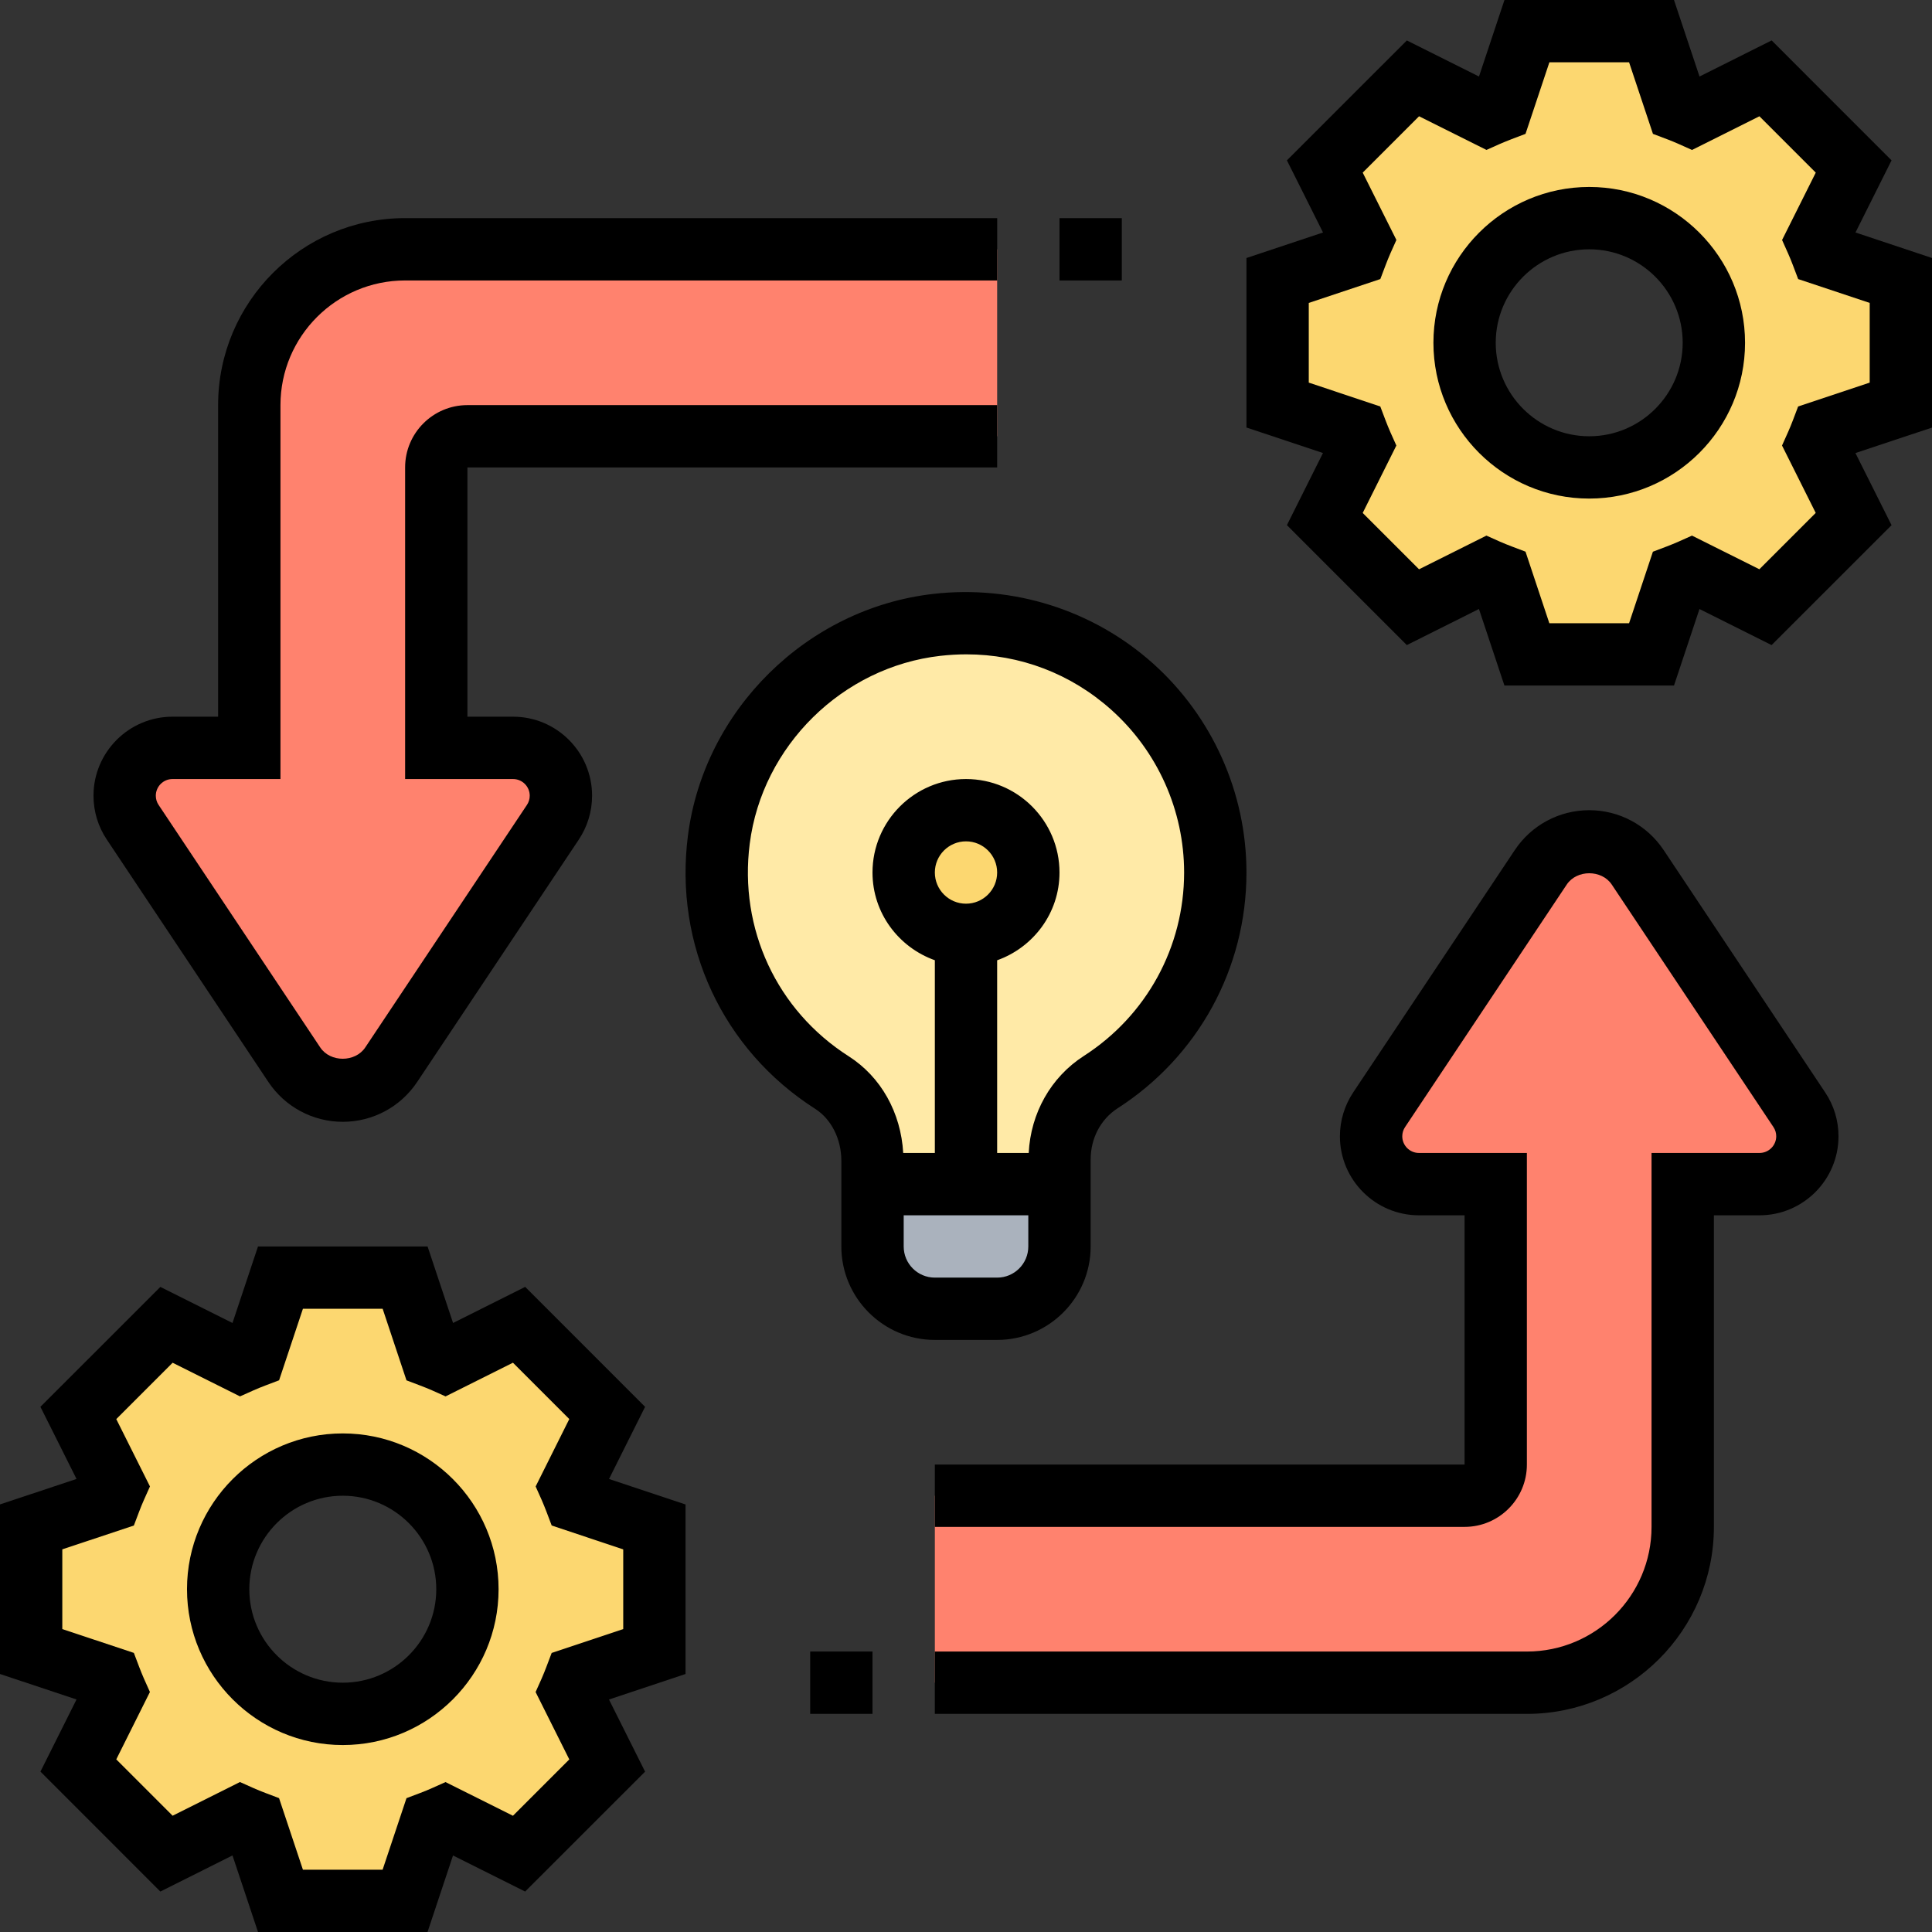 <svg xmlns="http://www.w3.org/2000/svg" width="48" height="48" viewBox="0 0 48 48">
    <rect x="0" y="0" width="48" height="48" fill="#333333" stroke="none"/>
    <g fill="none" fill-rule="evenodd">
        <g fill-rule="nonzero">
            <g>
                <g transform="translate(-117 -4915) translate(117 4915) translate(.774 .774)">
                    <path fill="#FF826E" d="M24 5.42v4.645H10.839c-.426 0-.774.348-.774.774v6.967h1.904c.658 0 1.192.535 1.192 1.193 0 .232-.07.456-.201.658L8.942 25.68c-.263.403-.72.643-1.2.643s-.937-.24-1.2-.643l-4.018-6.023c-.132-.202-.201-.426-.201-.658 0-.658.534-1.193 1.192-1.193h1.904V9.29c0-2.136 1.735-3.87 3.871-3.87H24zM43.928 26.795c.131.201.201.426.201.658 0 .658-.534 1.192-1.192 1.192h-1.905v8.516c0 2.137-1.734 3.871-3.87 3.871h-14.71v-4.645h13.16c.427 0 .775-.348.775-.774v-6.968h-1.904c-.658 0-1.193-.534-1.193-1.192 0-.232.07-.457.202-.658l4.018-6.023c.263-.403.72-.643 1.2-.643s.936.24 1.2.643l4.018 6.023z"/>
                    <path fill="#AAB2BD" d="M25.548 28.645v1.549c0 .851-.696 1.548-1.548 1.548h-1.548c-.852 0-1.549-.697-1.549-1.548v-1.549h4.645z"/>
                    <path fill="#FFEAA7" d="M25.548 28.034v.611h-4.645v-.58c0-.775-.356-1.526-1.006-1.944-1.936-1.23-3.136-3.507-2.81-6.03.348-2.78 2.632-5.025 5.419-5.343 3.74-.418 6.913 2.493 6.913 6.155 0 2.191-1.138 4.111-2.849 5.21-.65.419-1.022 1.146-1.022 1.92z"/>
                    <path fill="#FCD770" d="M15.484 37.161v3.097l-1.959.65c-.046.117-.085.225-.14.333l.93 1.85-2.191 2.192-1.85-.93c-.109.055-.217.093-.333.14l-.65 1.959H6.193l-.65-1.96c-.117-.046-.225-.084-.334-.138l-1.85.929-2.191-2.191.93-1.85c-.055-.11-.094-.217-.14-.334L0 40.258v-3.097l1.959-.65c.046-.116.085-.225.14-.333l-.93-1.85 2.191-2.191 1.85.929c.109-.054.217-.093.333-.14l.65-1.958H9.29l.65 1.958c.117.047.225.086.334.14l1.85-.93 2.19 2.192-.928 1.85c.054.108.093.217.14.333l1.958.65zm-4.645 1.549c0-1.711-1.386-3.097-3.097-3.097s-3.097 1.386-3.097 3.097c0 1.71 1.386 3.096 3.097 3.096 1.71 0 3.097-1.385 3.097-3.096zM46.452 6.194V9.29l-1.96.65c-.046.117-.084.225-.138.334l.929 1.85-2.191 2.19-1.85-.928c-.11.054-.217.093-.334.14l-.65 1.958h-3.097l-.65-1.959c-.116-.046-.225-.085-.333-.14l-1.85.93-2.191-2.191.929-1.85c-.054-.109-.093-.217-.14-.333l-1.958-.65V6.193l1.958-.65c.047-.117.086-.225.14-.334l-.93-1.85 2.192-2.191 1.85.93c.108-.055.217-.094.333-.14L37.161 0h3.097l.65 1.959c.117.046.225.085.333.14l1.85-.93 2.192 2.191-.93 1.85c.055.109.093.217.14.333l1.959.65zm-4.646 1.548c0-1.711-1.385-3.097-3.096-3.097s-3.097 1.386-3.097 3.097c0 1.71 1.386 3.097 3.097 3.097 1.71 0 3.096-1.386 3.096-3.097z"/>
                    <circle cx="23.226" cy="20.903" r="1.548" fill="#FCD770"/>
                </g>
                <g fill="#000">
                    <path d="M48 6.41l-1.901-.634.896-1.792-2.979-2.98-1.792.897L41.59 0h-4.212l-.633 1.901-1.792-.896-2.98 2.979.897 1.792-1.902.634v4.212l1.901.633-.896 1.792 2.979 2.98 1.792-.897.633 1.902h4.213l.633-1.901 1.792.896 2.98-2.979-.897-1.792L48 10.623V6.41zm-1.548 3.096l-1.778.593-.13.343c-.038.1-.077.196-.12.292l-.15.335.837 1.674-1.4 1.4-1.674-.836-.335.15c-.096.043-.193.081-.293.12l-.343.13-.592 1.777h-1.981l-.592-1.778-.343-.13c-.1-.038-.197-.077-.293-.119l-.335-.15-1.674.837-1.4-1.4.836-1.675-.15-.335c-.042-.096-.081-.193-.119-.292l-.13-.343-1.777-.593v-1.98l1.778-.593.13-.343c.038-.1.077-.197.119-.293l.15-.335-.837-1.673 1.4-1.4 1.675.836.335-.15c.096-.042.193-.081.292-.119l.343-.13.593-1.778h1.98l.593 1.778.343.13c.1.038.197.077.293.12l.335.15 1.674-.837 1.4 1.4-.837 1.674.15.335c.043.096.082.193.12.293l.13.343 1.777.592v1.98z" transform="translate(-117 -4915) translate(117 4915)"/>
                    <path d="M39.484 4.645c-2.135 0-3.871 1.737-3.871 3.871 0 2.135 1.736 3.871 3.87 3.871 2.135 0 3.872-1.736 3.872-3.87 0-2.135-1.737-3.872-3.871-3.872zm0 6.194c-1.28 0-2.323-1.042-2.323-2.323 0-1.28 1.042-2.322 2.323-2.322 1.28 0 2.322 1.042 2.322 2.322s-1.042 2.323-2.322 2.323zM16.027 34.952l-2.979-2.98-1.792.897-.633-1.901H6.41l-.634 1.901-1.792-.896-2.98 2.979.897 1.792L0 37.377v4.213l1.901.633-.896 1.792 2.979 2.98 1.792-.897L6.41 48h4.212l.633-1.901 1.792.896 2.98-2.979-.897-1.792 1.902-.634v-4.212l-1.901-.633.896-1.793zm-.543 3.542v1.98l-1.778.593-.13.343c-.038.1-.077.197-.119.293l-.15.335.837 1.674-1.4 1.4-1.675-.837-.335.15c-.096.043-.193.082-.292.12l-.343.13-.593 1.777h-1.98l-.593-1.778-.343-.13c-.1-.038-.197-.077-.293-.12l-.335-.15-1.673.837-1.4-1.4.836-1.674-.15-.335c-.042-.096-.081-.193-.119-.293l-.13-.343-1.778-.592v-1.981l1.778-.592.13-.343c.038-.1.077-.197.12-.293l.15-.335-.837-1.673 1.4-1.4 1.674.836.335-.15c.096-.043.193-.081.293-.12l.343-.13.592-1.777h1.981l.592 1.778.343.13c.1.038.197.077.293.119l.335.15 1.674-.837 1.4 1.4-.836 1.675.15.335c.042.096.081.193.119.292l.13.343 1.777.593z" transform="translate(-117 -4915) translate(117 4915)"/>
                    <path d="M8.516 35.613c-2.134 0-3.87 1.736-3.87 3.87 0 2.135 1.736 3.872 3.87 3.872 2.135 0 3.871-1.737 3.871-3.871 0-2.135-1.736-3.871-3.87-3.871zm0 6.193c-1.28 0-2.322-1.042-2.322-2.322s1.042-2.323 2.322-2.323 2.323 1.042 2.323 2.323c0 1.28-1.042 2.322-2.323 2.322zM20.903 28.839v2.129c0 1.28 1.042 2.322 2.323 2.322h1.548c1.28 0 2.323-1.042 2.323-2.322v-2.161c0-.526.25-1.001.667-1.27 2.006-1.29 3.204-3.48 3.204-5.86 0-1.982-.849-3.877-2.327-5.198-1.478-1.32-3.463-1.951-5.45-1.724-3.137.355-5.702 2.883-6.1 6.01-.347 2.717.865 5.316 3.161 6.783.402.256.651.751.651 1.29zm3.871 2.903h-1.548c-.428 0-.774-.347-.774-.774v-.774h3.096v.774c0 .427-.346.774-.774.774zm-1.548-10.065c0-.427.347-.774.774-.774.427 0 .774.347.774.774 0 .428-.347.775-.774.775-.427 0-.774-.347-.774-.775zm-4.599-.716c.309-2.428 2.303-4.392 4.738-4.667.215-.024.43-.037.642-.037 1.335 0 2.596.478 3.602 1.377 1.15 1.028 1.81 2.502 1.81 4.043 0 1.85-.932 3.555-2.492 4.558-.819.527-1.319 1.42-1.369 2.41h-.784v-4.787c.899-.321 1.549-1.173 1.549-2.18 0-1.281-1.042-2.323-2.323-2.323-1.28 0-2.323 1.042-2.323 2.322 0 1.008.65 1.86 1.549 2.18v4.788h-.786c-.057-1-.55-1.888-1.354-2.402-1.787-1.141-2.73-3.165-2.459-5.282zM41.332 21.118c-.414-.619-1.104-.989-1.848-.989s-1.435.37-1.848.989l-4.017 6.024c-.215.324-.329.7-.329 1.089 0 1.082.881 1.963 1.963 1.963h1.134v6.193H23.226v1.548h13.161c.854 0 1.548-.694 1.548-1.548v-7.742h-2.682c-.228 0-.414-.186-.414-.414 0-.082.024-.162.07-.23l4.016-6.024c.25-.375.87-.375 1.119 0l4.016 6.024c.046.068.07.147.07.23-.001.228-.187.414-.415.414h-2.683v9.29c0 1.708-1.389 3.097-3.097 3.097h-14.71v1.549h14.71c2.562 0 4.646-2.084 4.646-4.646v-7.741h1.134c1.081 0 1.962-.881 1.962-1.963 0-.389-.113-.765-.33-1.089l-4.015-6.024zM20.129 41.032L21.677 41.032 21.677 42.581 20.129 42.581z" transform="translate(-117 -4915) translate(117 4915)"/>
                    <path d="M6.668 26.882c.414.619 1.104.989 1.848.989s1.435-.37 1.848-.989l4.017-6.024c.215-.324.329-.7.329-1.089 0-1.082-.881-1.963-1.963-1.963h-1.134v-6.193h13.161v-1.548H11.613c-.854 0-1.548.694-1.548 1.548v7.742h2.682c.228 0 .414.186.414.414 0 .082-.024.162-.07.23l-4.016 6.024c-.25.375-.87.375-1.119 0l-4.015-6.024c-.046-.068-.07-.147-.07-.23 0-.228.186-.414.414-.414h2.683v-9.29c0-1.708 1.389-3.097 3.097-3.097h14.71V5.419h-14.71c-2.562 0-4.646 2.084-4.646 4.646v7.741H4.285c-1.081 0-1.962.881-1.962 1.963 0 .389.113.765.33 1.089l4.015 6.024zM26.323 5.419L27.871 5.419 27.871 6.968 26.323 6.968z" transform="translate(-117 -4915) translate(117 4915)"/>
                </g>
            </g>
        </g>
    </g>
</svg>
